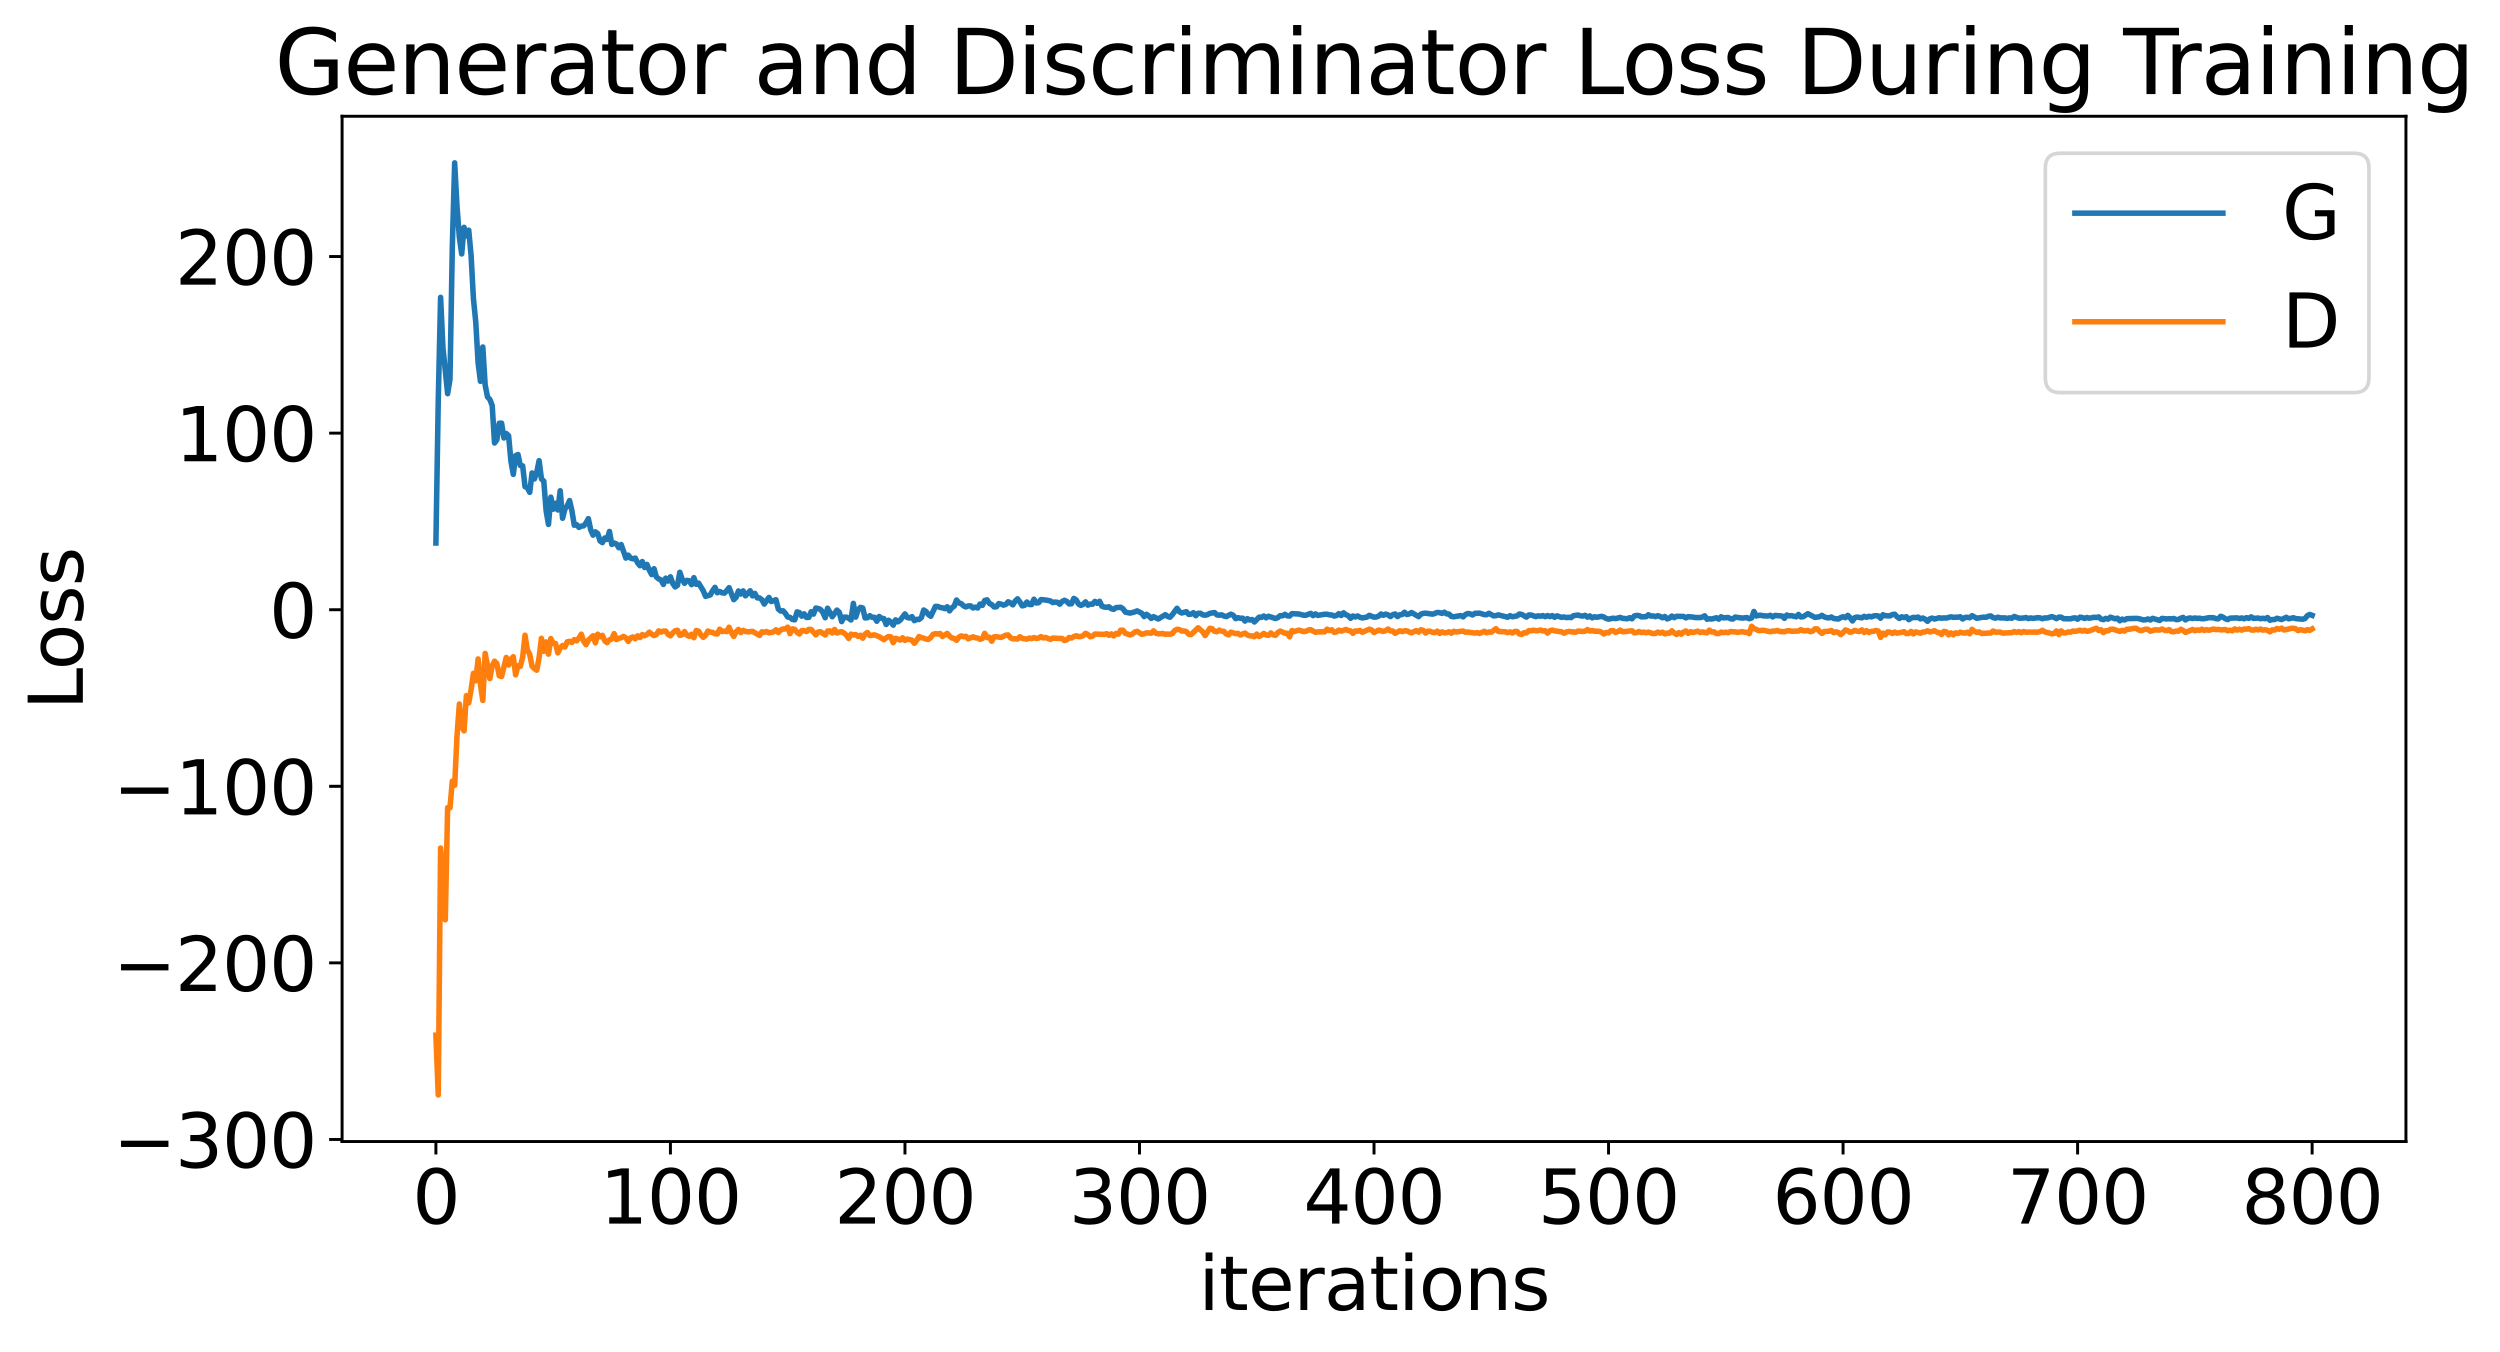 <?xml version="1.0" encoding="utf-8" standalone="no"?>
<!DOCTYPE svg PUBLIC "-//W3C//DTD SVG 1.1//EN"
  "http://www.w3.org/Graphics/SVG/1.1/DTD/svg11.dtd">
<svg xmlns:xlink="http://www.w3.org/1999/xlink" width="675.923pt" height="365.549pt" viewBox="0 0 675.923 365.549" xmlns="http://www.w3.org/2000/svg" version="1.1">
 <defs>
  <style type="text/css">*{stroke-linejoin: round; stroke-linecap: butt}</style>
 </defs>
 <g id="figure_1">
  <g id="patch_1">
   <path d="M 0 365.549 
L 675.923 365.549 
L 675.923 -0 
L 0 -0 
z
" style="fill: #ffffff"/>
  </g>
  <g id="axes_1">
   <g id="patch_2">
    <path d="M 92.491 308.636 
L 650.491 308.636 
L 650.491 31.436 
L 92.491 31.436 
z
" style="fill: #ffffff"/>
   </g>
   <g id="matplotlib.axis_1">
    <g id="xtick_1">
     <g id="line2d_1">
      <defs>
       <path id="m99863b5bb2" d="M 0 0 
L 0 3.5 
" style="stroke: #000000; stroke-width: 0.8"/>
      </defs>
      <g>
       <use xlink:href="#m99863b5bb2" x="117.854" y="308.636" style="stroke: #000000; stroke-width: 0.8"/>
      </g>
     </g>
     <g id="text_1">
      <!-- 0 -->
      <g transform="translate(111.492 330.833) scale(0.2 -0.2)">
       <defs>
        <path id="DejaVuSans-30" d="M 2034 4250 
Q 1547 4250 1301 3770 
Q 1056 3291 1056 2328 
Q 1056 1369 1301 889 
Q 1547 409 2034 409 
Q 2525 409 2770 889 
Q 3016 1369 3016 2328 
Q 3016 3291 2770 3770 
Q 2525 4250 2034 4250 
z
M 2034 4750 
Q 2819 4750 3233 4129 
Q 3647 3509 3647 2328 
Q 3647 1150 3233 529 
Q 2819 -91 2034 -91 
Q 1250 -91 836 529 
Q 422 1150 422 2328 
Q 422 3509 836 4129 
Q 1250 4750 2034 4750 
z
" transform="scale(0.016)"/>
       </defs>
       <use xlink:href="#DejaVuSans-30"/>
      </g>
     </g>
    </g>
    <g id="xtick_2">
     <g id="line2d_2">
      <g>
       <use xlink:href="#m99863b5bb2" x="181.263" y="308.636" style="stroke: #000000; stroke-width: 0.8"/>
      </g>
     </g>
     <g id="text_2">
      <!-- 100 -->
      <g transform="translate(162.176 330.833) scale(0.2 -0.2)">
       <defs>
        <path id="DejaVuSans-31" d="M 794 531 
L 1825 531 
L 1825 4091 
L 703 3866 
L 703 4441 
L 1819 4666 
L 2450 4666 
L 2450 531 
L 3481 531 
L 3481 0 
L 794 0 
L 794 531 
z
" transform="scale(0.016)"/>
       </defs>
       <use xlink:href="#DejaVuSans-31"/>
       <use xlink:href="#DejaVuSans-30" x="63.623"/>
       <use xlink:href="#DejaVuSans-30" x="127.246"/>
      </g>
     </g>
    </g>
    <g id="xtick_3">
     <g id="line2d_3">
      <g>
       <use xlink:href="#m99863b5bb2" x="244.672" y="308.636" style="stroke: #000000; stroke-width: 0.8"/>
      </g>
     </g>
     <g id="text_3">
      <!-- 200 -->
      <g transform="translate(225.585 330.833) scale(0.2 -0.2)">
       <defs>
        <path id="DejaVuSans-32" d="M 1228 531 
L 3431 531 
L 3431 0 
L 469 0 
L 469 531 
Q 828 903 1448 1529 
Q 2069 2156 2228 2338 
Q 2531 2678 2651 2914 
Q 2772 3150 2772 3378 
Q 2772 3750 2511 3984 
Q 2250 4219 1831 4219 
Q 1534 4219 1204 4116 
Q 875 4013 500 3803 
L 500 4441 
Q 881 4594 1212 4672 
Q 1544 4750 1819 4750 
Q 2544 4750 2975 4387 
Q 3406 4025 3406 3419 
Q 3406 3131 3298 2873 
Q 3191 2616 2906 2266 
Q 2828 2175 2409 1742 
Q 1991 1309 1228 531 
z
" transform="scale(0.016)"/>
       </defs>
       <use xlink:href="#DejaVuSans-32"/>
       <use xlink:href="#DejaVuSans-30" x="63.623"/>
       <use xlink:href="#DejaVuSans-30" x="127.246"/>
      </g>
     </g>
    </g>
    <g id="xtick_4">
     <g id="line2d_4">
      <g>
       <use xlink:href="#m99863b5bb2" x="308.082" y="308.636" style="stroke: #000000; stroke-width: 0.8"/>
      </g>
     </g>
     <g id="text_4">
      <!-- 300 -->
      <g transform="translate(288.994 330.833) scale(0.2 -0.2)">
       <defs>
        <path id="DejaVuSans-33" d="M 2597 2516 
Q 3050 2419 3304 2112 
Q 3559 1806 3559 1356 
Q 3559 666 3084 287 
Q 2609 -91 1734 -91 
Q 1441 -91 1130 -33 
Q 819 25 488 141 
L 488 750 
Q 750 597 1062 519 
Q 1375 441 1716 441 
Q 2309 441 2620 675 
Q 2931 909 2931 1356 
Q 2931 1769 2642 2001 
Q 2353 2234 1838 2234 
L 1294 2234 
L 1294 2753 
L 1863 2753 
Q 2328 2753 2575 2939 
Q 2822 3125 2822 3475 
Q 2822 3834 2567 4026 
Q 2313 4219 1838 4219 
Q 1578 4219 1281 4162 
Q 984 4106 628 3988 
L 628 4550 
Q 988 4650 1302 4700 
Q 1616 4750 1894 4750 
Q 2613 4750 3031 4423 
Q 3450 4097 3450 3541 
Q 3450 3153 3228 2886 
Q 3006 2619 2597 2516 
z
" transform="scale(0.016)"/>
       </defs>
       <use xlink:href="#DejaVuSans-33"/>
       <use xlink:href="#DejaVuSans-30" x="63.623"/>
       <use xlink:href="#DejaVuSans-30" x="127.246"/>
      </g>
     </g>
    </g>
    <g id="xtick_5">
     <g id="line2d_5">
      <g>
       <use xlink:href="#m99863b5bb2" x="371.491" y="308.636" style="stroke: #000000; stroke-width: 0.8"/>
      </g>
     </g>
     <g id="text_5">
      <!-- 400 -->
      <g transform="translate(352.403 330.833) scale(0.2 -0.2)">
       <defs>
        <path id="DejaVuSans-34" d="M 2419 4116 
L 825 1625 
L 2419 1625 
L 2419 4116 
z
M 2253 4666 
L 3047 4666 
L 3047 1625 
L 3713 1625 
L 3713 1100 
L 3047 1100 
L 3047 0 
L 2419 0 
L 2419 1100 
L 313 1100 
L 313 1709 
L 2253 4666 
z
" transform="scale(0.016)"/>
       </defs>
       <use xlink:href="#DejaVuSans-34"/>
       <use xlink:href="#DejaVuSans-30" x="63.623"/>
       <use xlink:href="#DejaVuSans-30" x="127.246"/>
      </g>
     </g>
    </g>
    <g id="xtick_6">
     <g id="line2d_6">
      <g>
       <use xlink:href="#m99863b5bb2" x="434.9" y="308.636" style="stroke: #000000; stroke-width: 0.8"/>
      </g>
     </g>
     <g id="text_6">
      <!-- 500 -->
      <g transform="translate(415.812 330.833) scale(0.2 -0.2)">
       <defs>
        <path id="DejaVuSans-35" d="M 691 4666 
L 3169 4666 
L 3169 4134 
L 1269 4134 
L 1269 2991 
Q 1406 3038 1543 3061 
Q 1681 3084 1819 3084 
Q 2600 3084 3056 2656 
Q 3513 2228 3513 1497 
Q 3513 744 3044 326 
Q 2575 -91 1722 -91 
Q 1428 -91 1123 -41 
Q 819 9 494 109 
L 494 744 
Q 775 591 1075 516 
Q 1375 441 1709 441 
Q 2250 441 2565 725 
Q 2881 1009 2881 1497 
Q 2881 1984 2565 2268 
Q 2250 2553 1709 2553 
Q 1456 2553 1204 2497 
Q 953 2441 691 2322 
L 691 4666 
z
" transform="scale(0.016)"/>
       </defs>
       <use xlink:href="#DejaVuSans-35"/>
       <use xlink:href="#DejaVuSans-30" x="63.623"/>
       <use xlink:href="#DejaVuSans-30" x="127.246"/>
      </g>
     </g>
    </g>
    <g id="xtick_7">
     <g id="line2d_7">
      <g>
       <use xlink:href="#m99863b5bb2" x="498.309" y="308.636" style="stroke: #000000; stroke-width: 0.8"/>
      </g>
     </g>
     <g id="text_7">
      <!-- 600 -->
      <g transform="translate(479.221 330.833) scale(0.2 -0.2)">
       <defs>
        <path id="DejaVuSans-36" d="M 2113 2584 
Q 1688 2584 1439 2293 
Q 1191 2003 1191 1497 
Q 1191 994 1439 701 
Q 1688 409 2113 409 
Q 2538 409 2786 701 
Q 3034 994 3034 1497 
Q 3034 2003 2786 2293 
Q 2538 2584 2113 2584 
z
M 3366 4563 
L 3366 3988 
Q 3128 4100 2886 4159 
Q 2644 4219 2406 4219 
Q 1781 4219 1451 3797 
Q 1122 3375 1075 2522 
Q 1259 2794 1537 2939 
Q 1816 3084 2150 3084 
Q 2853 3084 3261 2657 
Q 3669 2231 3669 1497 
Q 3669 778 3244 343 
Q 2819 -91 2113 -91 
Q 1303 -91 875 529 
Q 447 1150 447 2328 
Q 447 3434 972 4092 
Q 1497 4750 2381 4750 
Q 2619 4750 2861 4703 
Q 3103 4656 3366 4563 
z
" transform="scale(0.016)"/>
       </defs>
       <use xlink:href="#DejaVuSans-36"/>
       <use xlink:href="#DejaVuSans-30" x="63.623"/>
       <use xlink:href="#DejaVuSans-30" x="127.246"/>
      </g>
     </g>
    </g>
    <g id="xtick_8">
     <g id="line2d_8">
      <g>
       <use xlink:href="#m99863b5bb2" x="561.718" y="308.636" style="stroke: #000000; stroke-width: 0.8"/>
      </g>
     </g>
     <g id="text_8">
      <!-- 700 -->
      <g transform="translate(542.63 330.833) scale(0.2 -0.2)">
       <defs>
        <path id="DejaVuSans-37" d="M 525 4666 
L 3525 4666 
L 3525 4397 
L 1831 0 
L 1172 0 
L 2766 4134 
L 525 4134 
L 525 4666 
z
" transform="scale(0.016)"/>
       </defs>
       <use xlink:href="#DejaVuSans-37"/>
       <use xlink:href="#DejaVuSans-30" x="63.623"/>
       <use xlink:href="#DejaVuSans-30" x="127.246"/>
      </g>
     </g>
    </g>
    <g id="xtick_9">
     <g id="line2d_9">
      <g>
       <use xlink:href="#m99863b5bb2" x="625.127" y="308.636" style="stroke: #000000; stroke-width: 0.8"/>
      </g>
     </g>
     <g id="text_9">
      <!-- 800 -->
      <g transform="translate(606.039 330.833) scale(0.2 -0.2)">
       <defs>
        <path id="DejaVuSans-38" d="M 2034 2216 
Q 1584 2216 1326 1975 
Q 1069 1734 1069 1313 
Q 1069 891 1326 650 
Q 1584 409 2034 409 
Q 2484 409 2743 651 
Q 3003 894 3003 1313 
Q 3003 1734 2745 1975 
Q 2488 2216 2034 2216 
z
M 1403 2484 
Q 997 2584 770 2862 
Q 544 3141 544 3541 
Q 544 4100 942 4425 
Q 1341 4750 2034 4750 
Q 2731 4750 3128 4425 
Q 3525 4100 3525 3541 
Q 3525 3141 3298 2862 
Q 3072 2584 2669 2484 
Q 3125 2378 3379 2068 
Q 3634 1759 3634 1313 
Q 3634 634 3220 271 
Q 2806 -91 2034 -91 
Q 1263 -91 848 271 
Q 434 634 434 1313 
Q 434 1759 690 2068 
Q 947 2378 1403 2484 
z
M 1172 3481 
Q 1172 3119 1398 2916 
Q 1625 2713 2034 2713 
Q 2441 2713 2670 2916 
Q 2900 3119 2900 3481 
Q 2900 3844 2670 4047 
Q 2441 4250 2034 4250 
Q 1625 4250 1398 4047 
Q 1172 3844 1172 3481 
z
" transform="scale(0.016)"/>
       </defs>
       <use xlink:href="#DejaVuSans-38"/>
       <use xlink:href="#DejaVuSans-30" x="63.623"/>
       <use xlink:href="#DejaVuSans-30" x="127.246"/>
      </g>
     </g>
    </g>
    <g id="text_10">
     <!-- iterations -->
     <g transform="translate(324.036 354.189) scale(0.2 -0.2)">
      <defs>
       <path id="DejaVuSans-69" d="M 603 3500 
L 1178 3500 
L 1178 0 
L 603 0 
L 603 3500 
z
M 603 4863 
L 1178 4863 
L 1178 4134 
L 603 4134 
L 603 4863 
z
" transform="scale(0.016)"/>
       <path id="DejaVuSans-74" d="M 1172 4494 
L 1172 3500 
L 2356 3500 
L 2356 3053 
L 1172 3053 
L 1172 1153 
Q 1172 725 1289 603 
Q 1406 481 1766 481 
L 2356 481 
L 2356 0 
L 1766 0 
Q 1100 0 847 248 
Q 594 497 594 1153 
L 594 3053 
L 172 3053 
L 172 3500 
L 594 3500 
L 594 4494 
L 1172 4494 
z
" transform="scale(0.016)"/>
       <path id="DejaVuSans-65" d="M 3597 1894 
L 3597 1613 
L 953 1613 
Q 991 1019 1311 708 
Q 1631 397 2203 397 
Q 2534 397 2845 478 
Q 3156 559 3463 722 
L 3463 178 
Q 3153 47 2828 -22 
Q 2503 -91 2169 -91 
Q 1331 -91 842 396 
Q 353 884 353 1716 
Q 353 2575 817 3079 
Q 1281 3584 2069 3584 
Q 2775 3584 3186 3129 
Q 3597 2675 3597 1894 
z
M 3022 2063 
Q 3016 2534 2758 2815 
Q 2500 3097 2075 3097 
Q 1594 3097 1305 2825 
Q 1016 2553 972 2059 
L 3022 2063 
z
" transform="scale(0.016)"/>
       <path id="DejaVuSans-72" d="M 2631 2963 
Q 2534 3019 2420 3045 
Q 2306 3072 2169 3072 
Q 1681 3072 1420 2755 
Q 1159 2438 1159 1844 
L 1159 0 
L 581 0 
L 581 3500 
L 1159 3500 
L 1159 2956 
Q 1341 3275 1631 3429 
Q 1922 3584 2338 3584 
Q 2397 3584 2469 3576 
Q 2541 3569 2628 3553 
L 2631 2963 
z
" transform="scale(0.016)"/>
       <path id="DejaVuSans-61" d="M 2194 1759 
Q 1497 1759 1228 1600 
Q 959 1441 959 1056 
Q 959 750 1161 570 
Q 1363 391 1709 391 
Q 2188 391 2477 730 
Q 2766 1069 2766 1631 
L 2766 1759 
L 2194 1759 
z
M 3341 1997 
L 3341 0 
L 2766 0 
L 2766 531 
Q 2569 213 2275 61 
Q 1981 -91 1556 -91 
Q 1019 -91 701 211 
Q 384 513 384 1019 
Q 384 1609 779 1909 
Q 1175 2209 1959 2209 
L 2766 2209 
L 2766 2266 
Q 2766 2663 2505 2880 
Q 2244 3097 1772 3097 
Q 1472 3097 1187 3025 
Q 903 2953 641 2809 
L 641 3341 
Q 956 3463 1253 3523 
Q 1550 3584 1831 3584 
Q 2591 3584 2966 3190 
Q 3341 2797 3341 1997 
z
" transform="scale(0.016)"/>
       <path id="DejaVuSans-6f" d="M 1959 3097 
Q 1497 3097 1228 2736 
Q 959 2375 959 1747 
Q 959 1119 1226 758 
Q 1494 397 1959 397 
Q 2419 397 2687 759 
Q 2956 1122 2956 1747 
Q 2956 2369 2687 2733 
Q 2419 3097 1959 3097 
z
M 1959 3584 
Q 2709 3584 3137 3096 
Q 3566 2609 3566 1747 
Q 3566 888 3137 398 
Q 2709 -91 1959 -91 
Q 1206 -91 779 398 
Q 353 888 353 1747 
Q 353 2609 779 3096 
Q 1206 3584 1959 3584 
z
" transform="scale(0.016)"/>
       <path id="DejaVuSans-6e" d="M 3513 2113 
L 3513 0 
L 2938 0 
L 2938 2094 
Q 2938 2591 2744 2837 
Q 2550 3084 2163 3084 
Q 1697 3084 1428 2787 
Q 1159 2491 1159 1978 
L 1159 0 
L 581 0 
L 581 3500 
L 1159 3500 
L 1159 2956 
Q 1366 3272 1645 3428 
Q 1925 3584 2291 3584 
Q 2894 3584 3203 3211 
Q 3513 2838 3513 2113 
z
" transform="scale(0.016)"/>
       <path id="DejaVuSans-73" d="M 2834 3397 
L 2834 2853 
Q 2591 2978 2328 3040 
Q 2066 3103 1784 3103 
Q 1356 3103 1142 2972 
Q 928 2841 928 2578 
Q 928 2378 1081 2264 
Q 1234 2150 1697 2047 
L 1894 2003 
Q 2506 1872 2764 1633 
Q 3022 1394 3022 966 
Q 3022 478 2636 193 
Q 2250 -91 1575 -91 
Q 1294 -91 989 -36 
Q 684 19 347 128 
L 347 722 
Q 666 556 975 473 
Q 1284 391 1588 391 
Q 1994 391 2212 530 
Q 2431 669 2431 922 
Q 2431 1156 2273 1281 
Q 2116 1406 1581 1522 
L 1381 1569 
Q 847 1681 609 1914 
Q 372 2147 372 2553 
Q 372 3047 722 3315 
Q 1072 3584 1716 3584 
Q 2034 3584 2315 3537 
Q 2597 3491 2834 3397 
z
" transform="scale(0.016)"/>
      </defs>
      <use xlink:href="#DejaVuSans-69"/>
      <use xlink:href="#DejaVuSans-74" x="27.783"/>
      <use xlink:href="#DejaVuSans-65" x="66.992"/>
      <use xlink:href="#DejaVuSans-72" x="128.516"/>
      <use xlink:href="#DejaVuSans-61" x="169.629"/>
      <use xlink:href="#DejaVuSans-74" x="230.908"/>
      <use xlink:href="#DejaVuSans-69" x="270.117"/>
      <use xlink:href="#DejaVuSans-6f" x="297.9"/>
      <use xlink:href="#DejaVuSans-6e" x="359.082"/>
      <use xlink:href="#DejaVuSans-73" x="422.461"/>
     </g>
    </g>
   </g>
   <g id="matplotlib.axis_2">
    <g id="ytick_1">
     <g id="line2d_10">
      <defs>
       <path id="mf6ba117668" d="M 0 0 
L -3.5 0 
" style="stroke: #000000; stroke-width: 0.8"/>
      </defs>
      <g>
       <use xlink:href="#mf6ba117668" x="92.491" y="308.076" style="stroke: #000000; stroke-width: 0.8"/>
      </g>
     </g>
     <g id="text_11">
      <!-- −300 -->
      <g transform="translate(30.556 315.675) scale(0.2 -0.2)">
       <defs>
        <path id="DejaVuSans-2212" d="M 678 2272 
L 4684 2272 
L 4684 1741 
L 678 1741 
L 678 2272 
z
" transform="scale(0.016)"/>
       </defs>
       <use xlink:href="#DejaVuSans-2212"/>
       <use xlink:href="#DejaVuSans-33" x="83.789"/>
       <use xlink:href="#DejaVuSans-30" x="147.412"/>
       <use xlink:href="#DejaVuSans-30" x="211.035"/>
      </g>
     </g>
    </g>
    <g id="ytick_2">
     <g id="line2d_11">
      <g>
       <use xlink:href="#mf6ba117668" x="92.491" y="260.334" style="stroke: #000000; stroke-width: 0.8"/>
      </g>
     </g>
     <g id="text_12">
      <!-- −200 -->
      <g transform="translate(30.556 267.932) scale(0.2 -0.2)">
       <use xlink:href="#DejaVuSans-2212"/>
       <use xlink:href="#DejaVuSans-32" x="83.789"/>
       <use xlink:href="#DejaVuSans-30" x="147.412"/>
       <use xlink:href="#DejaVuSans-30" x="211.035"/>
      </g>
     </g>
    </g>
    <g id="ytick_3">
     <g id="line2d_12">
      <g>
       <use xlink:href="#mf6ba117668" x="92.491" y="212.591" style="stroke: #000000; stroke-width: 0.8"/>
      </g>
     </g>
     <g id="text_13">
      <!-- −100 -->
      <g transform="translate(30.556 220.19) scale(0.2 -0.2)">
       <use xlink:href="#DejaVuSans-2212"/>
       <use xlink:href="#DejaVuSans-31" x="83.789"/>
       <use xlink:href="#DejaVuSans-30" x="147.412"/>
       <use xlink:href="#DejaVuSans-30" x="211.035"/>
      </g>
     </g>
    </g>
    <g id="ytick_4">
     <g id="line2d_13">
      <g>
       <use xlink:href="#mf6ba117668" x="92.491" y="164.849" style="stroke: #000000; stroke-width: 0.8"/>
      </g>
     </g>
     <g id="text_14">
      <!-- 0 -->
      <g transform="translate(72.766 172.447) scale(0.2 -0.2)">
       <use xlink:href="#DejaVuSans-30"/>
      </g>
     </g>
    </g>
    <g id="ytick_5">
     <g id="line2d_14">
      <g>
       <use xlink:href="#mf6ba117668" x="92.491" y="117.106" style="stroke: #000000; stroke-width: 0.8"/>
      </g>
     </g>
     <g id="text_15">
      <!-- 100 -->
      <g transform="translate(47.316 124.704) scale(0.2 -0.2)">
       <use xlink:href="#DejaVuSans-31"/>
       <use xlink:href="#DejaVuSans-30" x="63.623"/>
       <use xlink:href="#DejaVuSans-30" x="127.246"/>
      </g>
     </g>
    </g>
    <g id="ytick_6">
     <g id="line2d_15">
      <g>
       <use xlink:href="#mf6ba117668" x="92.491" y="69.363" style="stroke: #000000; stroke-width: 0.8"/>
      </g>
     </g>
     <g id="text_16">
      <!-- 200 -->
      <g transform="translate(47.316 76.962) scale(0.2 -0.2)">
       <use xlink:href="#DejaVuSans-32"/>
       <use xlink:href="#DejaVuSans-30" x="63.623"/>
       <use xlink:href="#DejaVuSans-30" x="127.246"/>
      </g>
     </g>
    </g>
    <g id="text_17">
     <!-- Loss -->
     <g transform="translate(22.397 191.971) rotate(-90) scale(0.2 -0.2)">
      <defs>
       <path id="DejaVuSans-4c" d="M 628 4666 
L 1259 4666 
L 1259 531 
L 3531 531 
L 3531 0 
L 628 0 
L 628 4666 
z
" transform="scale(0.016)"/>
      </defs>
      <use xlink:href="#DejaVuSans-4c"/>
      <use xlink:href="#DejaVuSans-6f" x="53.963"/>
      <use xlink:href="#DejaVuSans-73" x="115.145"/>
      <use xlink:href="#DejaVuSans-73" x="167.244"/>
     </g>
    </g>
   </g>
   <g id="line2d_16">
    <path d="M 117.854 146.813 
L 118.488 108.372 
L 119.122 80.392 
L 119.757 93.975 
L 121.025 106.443 
L 121.659 102.549 
L 122.293 66.652 
L 122.927 44.036 
L 123.561 55.804 
L 124.195 64.166 
L 124.829 68.653 
L 125.463 61.461 
L 126.097 63.79 
L 126.732 62.243 
L 127.366 69.058 
L 128 80.741 
L 128.634 87.131 
L 129.268 98.14 
L 129.902 103.093 
L 130.536 93.826 
L 131.17 104.095 
L 131.804 107.309 
L 132.438 107.993 
L 133.072 109.645 
L 133.707 119.774 
L 134.341 118.893 
L 134.975 114.43 
L 135.609 114.412 
L 136.243 118.415 
L 136.877 117.207 
L 137.511 117.824 
L 138.145 124.735 
L 138.779 128.259 
L 139.413 123.196 
L 140.047 122.886 
L 140.682 125.844 
L 141.316 125.967 
L 141.95 131.582 
L 142.584 131.872 
L 143.218 133.114 
L 143.852 127.878 
L 144.486 129.496 
L 145.12 127.713 
L 145.754 124.552 
L 146.388 129.481 
L 147.022 130.091 
L 147.657 138.115 
L 148.291 141.782 
L 148.925 134.415 
L 149.559 137.676 
L 150.193 136.065 
L 150.827 137.87 
L 151.461 132.691 
L 152.095 140.12 
L 152.729 137.645 
L 153.363 136.745 
L 153.997 135.336 
L 154.632 138.13 
L 155.266 142.003 
L 155.9 141.846 
L 156.534 142.579 
L 157.168 142.251 
L 157.802 142.172 
L 158.436 141.417 
L 159.07 140.225 
L 159.704 143.217 
L 160.338 144.688 
L 160.972 143.797 
L 161.607 144.278 
L 162.241 146.271 
L 162.875 146.702 
L 163.509 145.462 
L 164.143 145.834 
L 164.777 143.693 
L 165.411 147.194 
L 166.045 146.821 
L 166.679 147.072 
L 167.313 148.094 
L 167.947 147.234 
L 169.216 150.884 
L 169.85 150.093 
L 170.484 150.883 
L 171.118 151.093 
L 171.752 150.889 
L 172.386 152.174 
L 173.02 152.943 
L 173.654 151.838 
L 174.288 153.426 
L 174.922 152.602 
L 175.557 154.163 
L 176.191 155.337 
L 176.825 153.769 
L 177.459 155.986 
L 178.093 156.514 
L 178.727 156.792 
L 179.361 158.005 
L 179.995 156.319 
L 180.629 157.103 
L 181.263 155.953 
L 181.897 157.745 
L 182.532 158.684 
L 183.166 158.245 
L 183.8 154.73 
L 184.434 156.566 
L 185.068 157.7 
L 185.702 156.92 
L 186.336 157.017 
L 186.97 158.068 
L 187.604 156.191 
L 188.238 157.969 
L 188.872 157.663 
L 190.141 159.728 
L 190.775 161.236 
L 192.043 160.848 
L 192.677 159.688 
L 193.311 158.8 
L 193.945 160.26 
L 194.579 159.927 
L 195.213 160.268 
L 195.847 160.365 
L 196.482 159.709 
L 197.116 158.884 
L 198.384 162.123 
L 199.018 161.528 
L 199.652 159.785 
L 200.286 160.608 
L 200.92 159.759 
L 201.554 161.089 
L 202.822 159.732 
L 203.457 161.107 
L 204.091 160.441 
L 204.725 161.63 
L 205.359 161.671 
L 205.993 162.152 
L 206.627 163.316 
L 207.895 161.537 
L 208.529 162.636 
L 209.797 162.15 
L 210.432 164.664 
L 211.066 165.211 
L 211.7 165.14 
L 212.334 165.83 
L 212.968 166.831 
L 213.602 166.919 
L 214.236 167.478 
L 214.87 167.576 
L 215.504 165.443 
L 216.138 165.627 
L 216.772 166.593 
L 217.407 165.962 
L 218.041 166.931 
L 218.675 166.917 
L 219.309 165.406 
L 219.943 166.035 
L 220.577 164.4 
L 221.211 164.528 
L 221.845 164.778 
L 222.479 165.584 
L 223.113 167.012 
L 223.747 164.441 
L 225.016 166.745 
L 226.284 164.956 
L 226.918 165.544 
L 227.552 168.059 
L 228.186 166.863 
L 228.82 166.852 
L 229.454 167.158 
L 230.088 167.611 
L 230.722 163.137 
L 231.357 166.852 
L 231.991 164.939 
L 232.625 164.214 
L 233.259 164.387 
L 233.893 167.064 
L 234.527 167.008 
L 235.161 166.463 
L 235.795 166.887 
L 236.429 166.91 
L 237.063 167.963 
L 237.697 166.681 
L 238.332 167.176 
L 238.966 167.246 
L 239.6 168.844 
L 240.234 167.709 
L 240.868 168.158 
L 241.502 169.018 
L 242.136 167.592 
L 242.77 168.116 
L 243.404 167.66 
L 244.672 165.995 
L 245.307 166.96 
L 245.941 167.091 
L 246.575 166.722 
L 247.209 167.802 
L 247.843 167.452 
L 248.477 167.494 
L 249.111 166.977 
L 249.745 164.934 
L 250.379 165.345 
L 251.013 166.148 
L 251.647 166.617 
L 252.916 163.957 
L 253.55 163.967 
L 254.184 164.243 
L 254.818 164.333 
L 255.452 164.564 
L 256.086 164.054 
L 256.72 165.162 
L 257.354 164.311 
L 257.988 163.895 
L 258.622 162.23 
L 259.257 163.021 
L 259.891 163.191 
L 260.525 163.821 
L 261.159 164.095 
L 261.793 163.816 
L 262.427 163.811 
L 263.061 164.366 
L 263.695 164.154 
L 264.329 164.381 
L 264.963 163.315 
L 265.597 163.672 
L 266.232 162.35 
L 266.866 162.175 
L 267.5 163.137 
L 268.134 163.468 
L 268.768 164.098 
L 269.402 164.052 
L 270.036 163.192 
L 270.67 163.338 
L 271.304 163.61 
L 271.938 163.409 
L 272.572 162.704 
L 273.207 163.023 
L 273.841 163.529 
L 274.475 162.514 
L 275.109 161.906 
L 275.743 162.753 
L 276.377 163.801 
L 277.011 163.662 
L 277.645 162.767 
L 278.279 163.428 
L 278.913 163.458 
L 279.547 162.019 
L 280.182 163.02 
L 280.816 162.951 
L 281.45 162.107 
L 282.718 162.229 
L 283.986 162.468 
L 284.62 162.913 
L 285.254 162.775 
L 285.888 162.843 
L 286.522 163.355 
L 287.157 162.628 
L 287.791 162.306 
L 288.425 162.595 
L 289.059 163.28 
L 289.693 163.235 
L 290.327 161.798 
L 290.961 162.181 
L 291.595 163.301 
L 292.229 163.675 
L 292.863 163.381 
L 293.497 162.734 
L 294.132 163.61 
L 294.766 163.323 
L 295.4 163.353 
L 296.034 162.602 
L 296.668 163.122 
L 297.302 162.57 
L 297.936 163.909 
L 298.57 164.132 
L 299.204 164.182 
L 299.838 164.069 
L 300.472 164.588 
L 301.107 164.74 
L 301.741 164.283 
L 303.009 164.186 
L 303.643 164.616 
L 304.277 165.504 
L 305.545 165.767 
L 306.813 165.438 
L 307.447 165.166 
L 308.716 165.821 
L 309.35 166.699 
L 309.984 166.09 
L 310.618 166.546 
L 311.252 167.202 
L 311.886 166.722 
L 313.154 167.357 
L 315.057 166.196 
L 315.691 166.672 
L 316.325 166.874 
L 316.959 166.186 
L 318.227 164.469 
L 318.861 165.367 
L 319.495 165.737 
L 320.763 165.389 
L 321.397 166.118 
L 322.032 166.045 
L 322.666 165.652 
L 323.3 166.464 
L 323.934 165.812 
L 324.568 165.811 
L 325.202 166.233 
L 325.836 166.329 
L 326.47 166.184 
L 327.104 165.832 
L 328.372 165.619 
L 329.007 166.241 
L 329.641 166.332 
L 330.275 166.229 
L 330.909 166.537 
L 331.543 166.707 
L 332.811 166.057 
L 333.445 166.367 
L 334.079 167.26 
L 334.713 167.008 
L 335.347 167.162 
L 335.982 167.142 
L 336.616 167.918 
L 337.25 167.266 
L 337.884 167.63 
L 338.518 167.502 
L 339.152 168.161 
L 340.42 166.867 
L 341.054 166.92 
L 341.688 166.549 
L 342.322 167.039 
L 342.957 166.612 
L 344.859 167.228 
L 345.493 166.976 
L 346.127 166.452 
L 346.761 166.489 
L 347.395 166.092 
L 348.029 166.502 
L 348.663 166.56 
L 349.297 165.91 
L 351.2 166.006 
L 352.468 166.349 
L 353.102 166.323 
L 354.37 165.846 
L 355.004 166.437 
L 355.638 165.984 
L 356.272 166.38 
L 358.175 166.068 
L 358.809 166.07 
L 359.443 166.238 
L 360.077 166.275 
L 360.711 166.56 
L 361.345 166.428 
L 361.979 165.903 
L 362.613 166.414 
L 363.247 165.688 
L 363.882 166.21 
L 364.516 166.443 
L 365.15 167.175 
L 365.784 166.547 
L 366.418 166.812 
L 367.052 166.534 
L 367.686 166.875 
L 368.32 167.081 
L 369.588 166.84 
L 370.222 166.369 
L 371.491 166.876 
L 372.125 166.808 
L 372.759 166.563 
L 373.393 166.01 
L 374.027 166.357 
L 374.661 166.028 
L 375.295 166.255 
L 375.929 166.696 
L 376.563 166.184 
L 377.197 166.003 
L 377.832 166.706 
L 378.466 166.215 
L 379.1 166.142 
L 379.734 165.532 
L 380.368 166.138 
L 381.002 165.987 
L 381.636 165.612 
L 383.538 166.712 
L 384.172 166.035 
L 384.807 165.851 
L 385.441 165.784 
L 387.343 166.055 
L 388.611 165.584 
L 389.245 165.646 
L 389.879 165.847 
L 390.513 165.522 
L 391.147 165.979 
L 391.782 166.035 
L 392.416 166.662 
L 393.05 166.76 
L 394.952 166.435 
L 395.586 166.783 
L 396.22 166.141 
L 396.854 165.875 
L 397.488 165.975 
L 398.122 166.271 
L 398.757 165.838 
L 400.025 165.77 
L 401.293 166.178 
L 401.927 166.191 
L 402.561 165.818 
L 403.829 166.511 
L 404.463 166.449 
L 405.097 166.241 
L 407.634 166.883 
L 408.268 166.46 
L 408.902 166.758 
L 410.17 166.516 
L 410.804 166.008 
L 411.438 166.129 
L 412.707 166.845 
L 413.341 166.274 
L 413.975 166.282 
L 415.243 166.712 
L 415.877 166.497 
L 416.511 166.611 
L 417.145 166.444 
L 417.779 166.73 
L 418.413 166.437 
L 419.047 166.704 
L 419.682 166.441 
L 420.316 166.89 
L 420.95 166.503 
L 422.218 166.926 
L 422.852 166.803 
L 423.486 166.976 
L 424.12 166.899 
L 424.754 166.984 
L 425.388 166.476 
L 426.657 166.278 
L 427.291 166.503 
L 427.925 166.57 
L 428.559 166.37 
L 429.193 166.853 
L 429.827 166.531 
L 430.461 167.048 
L 431.095 166.761 
L 431.729 166.886 
L 432.997 166.645 
L 433.632 166.826 
L 434.266 167.224 
L 434.9 167.398 
L 436.168 167.137 
L 436.802 167.25 
L 438.07 166.936 
L 438.704 167.181 
L 439.972 167.295 
L 440.607 167.001 
L 441.241 167.302 
L 441.875 166.535 
L 442.509 166.397 
L 443.143 166.435 
L 443.777 166.783 
L 445.045 166.731 
L 445.679 166.217 
L 446.313 166.567 
L 446.947 166.529 
L 447.582 166.719 
L 448.216 166.465 
L 448.85 166.683 
L 449.484 167.027 
L 450.118 166.683 
L 450.752 167.336 
L 451.386 167.092 
L 452.02 166.567 
L 452.654 166.989 
L 453.288 166.623 
L 455.191 166.675 
L 455.825 167.062 
L 456.459 166.724 
L 457.727 166.845 
L 458.361 166.962 
L 459.629 166.983 
L 460.263 166.842 
L 460.897 166.502 
L 461.532 167.418 
L 462.166 167.302 
L 462.8 167.366 
L 464.068 167.024 
L 464.702 167.391 
L 465.336 166.757 
L 465.97 167.057 
L 467.238 166.958 
L 467.872 167.276 
L 468.507 167.375 
L 469.141 166.841 
L 471.043 167.113 
L 472.311 166.972 
L 472.945 167.291 
L 473.579 167.067 
L 474.213 165.323 
L 474.847 166.546 
L 475.482 166.38 
L 476.116 166.35 
L 476.75 166.504 
L 478.018 166.556 
L 478.652 166.356 
L 479.286 166.794 
L 479.92 166.395 
L 481.822 166.558 
L 482.457 167.176 
L 483.091 166.287 
L 483.725 166.511 
L 484.359 166.462 
L 485.627 166.764 
L 486.261 166.13 
L 486.895 166.803 
L 487.529 166.742 
L 488.797 165.927 
L 490.7 166.934 
L 491.968 166.745 
L 492.602 166.37 
L 493.236 166.801 
L 493.87 166.995 
L 494.504 167.071 
L 495.138 166.816 
L 495.772 167.223 
L 497.041 167.363 
L 497.675 166.969 
L 498.309 166.753 
L 498.943 166.998 
L 499.577 166.382 
L 500.211 166.995 
L 500.845 167.875 
L 501.479 166.987 
L 502.113 166.826 
L 503.382 167.049 
L 504.016 166.645 
L 504.65 166.91 
L 505.284 166.632 
L 505.918 166.784 
L 506.552 166.545 
L 507.186 166.456 
L 507.82 166.537 
L 508.454 167.145 
L 509.088 166.201 
L 509.722 166.478 
L 510.991 166.526 
L 511.625 166.162 
L 512.259 166.062 
L 512.893 166.734 
L 513.527 167.214 
L 514.161 166.756 
L 514.795 166.974 
L 515.429 166.738 
L 516.063 167.536 
L 516.697 167.145 
L 517.332 166.92 
L 517.966 166.985 
L 518.6 166.844 
L 519.234 167.331 
L 519.868 167.096 
L 520.502 167.413 
L 521.136 167.982 
L 521.77 167.303 
L 522.404 167.114 
L 523.038 167.372 
L 524.307 167.021 
L 524.941 167.147 
L 525.575 167.058 
L 526.209 167.107 
L 527.477 166.768 
L 528.111 166.903 
L 529.379 166.86 
L 530.013 166.764 
L 530.647 167.353 
L 531.282 166.947 
L 531.916 166.897 
L 532.55 167.016 
L 533.184 166.462 
L 534.452 167.159 
L 535.72 166.939 
L 536.354 166.852 
L 536.988 166.908 
L 537.622 166.615 
L 538.257 166.527 
L 538.891 166.991 
L 539.525 167.132 
L 540.159 166.872 
L 540.793 167.064 
L 542.061 167.056 
L 542.695 167.201 
L 543.329 167.046 
L 543.963 167.141 
L 544.597 166.671 
L 545.866 167.151 
L 547.134 167.093 
L 547.768 166.961 
L 548.402 167.238 
L 549.036 167.067 
L 549.67 167.195 
L 550.938 166.998 
L 551.572 167.06 
L 552.207 167.289 
L 552.841 167.065 
L 553.475 167.093 
L 554.743 166.718 
L 555.377 166.926 
L 556.011 167.257 
L 556.645 166.848 
L 557.279 166.865 
L 557.913 167.268 
L 559.816 167.315 
L 560.45 167.112 
L 561.084 167.048 
L 561.718 167.417 
L 562.352 166.859 
L 562.986 166.975 
L 563.62 167.212 
L 564.254 166.953 
L 564.888 167.154 
L 566.157 166.886 
L 566.791 166.962 
L 567.425 166.795 
L 568.059 167.377 
L 568.693 167.534 
L 569.327 167.193 
L 569.961 167.396 
L 570.595 166.865 
L 571.863 167.31 
L 572.497 167.144 
L 573.132 167.839 
L 573.766 167.392 
L 574.4 167.624 
L 575.034 167.267 
L 577.57 167.197 
L 578.204 167.239 
L 579.472 167.601 
L 580.107 167.567 
L 580.741 167.343 
L 581.375 167.627 
L 582.009 167.185 
L 583.911 167.754 
L 584.545 167.193 
L 585.813 167.345 
L 586.447 167.276 
L 587.082 167.338 
L 587.716 167.218 
L 588.35 167.525 
L 588.984 167.486 
L 589.618 167.146 
L 590.252 166.934 
L 590.886 167.599 
L 591.52 167.196 
L 592.154 167.073 
L 592.788 167.231 
L 593.422 167.088 
L 594.057 167.194 
L 594.691 167.141 
L 595.325 167.288 
L 595.959 167.258 
L 597.227 166.999 
L 598.495 167.024 
L 599.129 167.266 
L 599.763 167.303 
L 600.397 166.629 
L 601.032 166.868 
L 601.666 167.276 
L 602.3 167.517 
L 602.934 167.131 
L 604.836 167.059 
L 605.47 167.225 
L 606.104 167.074 
L 606.738 167.3 
L 607.372 167.005 
L 608.007 167.181 
L 608.641 166.782 
L 609.275 167.195 
L 610.543 167.097 
L 611.177 167.292 
L 611.811 167.159 
L 612.445 167.285 
L 613.079 166.967 
L 613.713 167.694 
L 614.347 167.503 
L 614.982 167.514 
L 615.616 167.161 
L 616.884 167.503 
L 618.152 166.898 
L 618.786 167.31 
L 620.054 167.016 
L 620.688 167.251 
L 622.591 167.416 
L 623.225 167.211 
L 623.859 166.434 
L 624.493 166.127 
L 625.127 166.374 
L 625.127 166.374 
" clip-path="url(#p7065b12bbb)" style="fill: none; stroke: #1f77b4; stroke-width: 1.5; stroke-linecap: square"/>
   </g>
   <g id="line2d_17">
    <path d="M 117.854 279.874 
L 118.488 296.036 
L 119.122 229.281 
L 119.757 236.122 
L 120.391 248.684 
L 121.025 218.367 
L 121.659 218.401 
L 122.293 211.195 
L 122.927 212.309 
L 123.561 198.963 
L 124.195 190.347 
L 124.829 196.463 
L 125.463 197.6 
L 126.097 188.095 
L 126.732 190.046 
L 127.366 186.495 
L 128 182.039 
L 128.634 184.064 
L 129.268 178.165 
L 129.902 185.158 
L 130.536 189.379 
L 131.17 176.673 
L 132.438 183.473 
L 133.072 179.997 
L 133.707 178.765 
L 134.341 179.431 
L 134.975 182.702 
L 135.609 182.914 
L 136.877 177.76 
L 137.511 179.8 
L 138.145 178.201 
L 138.779 177.565 
L 139.413 182.456 
L 140.047 180.003 
L 140.682 180.161 
L 141.316 177.634 
L 141.95 171.752 
L 142.584 175.715 
L 143.218 176.918 
L 143.852 180.126 
L 144.486 180.755 
L 145.12 181.197 
L 145.754 177.826 
L 146.388 172.581 
L 147.022 176.092 
L 147.657 173.568 
L 148.291 176.856 
L 148.925 172.651 
L 149.559 173.922 
L 150.193 173.976 
L 150.827 176.505 
L 151.461 175.222 
L 152.095 174.524 
L 152.729 174.93 
L 153.363 173.528 
L 153.997 173.39 
L 154.632 173.696 
L 155.266 172.941 
L 155.9 173.272 
L 156.534 172.507 
L 157.168 171.466 
L 157.802 173.366 
L 158.436 174.304 
L 159.07 173.085 
L 160.338 171.892 
L 160.972 173.811 
L 161.607 171.464 
L 162.241 172.167 
L 162.875 171.782 
L 163.509 173.274 
L 164.143 173.754 
L 164.777 172.983 
L 165.411 172.753 
L 166.045 171.32 
L 166.679 172.931 
L 167.313 172.606 
L 167.947 172.425 
L 168.582 172.062 
L 169.216 172.467 
L 169.85 173.42 
L 170.484 172.479 
L 171.118 172.219 
L 171.752 172.697 
L 172.386 171.909 
L 173.02 172.379 
L 173.654 171.586 
L 174.288 171.869 
L 174.922 171.527 
L 175.557 170.921 
L 176.191 171.461 
L 176.825 171.836 
L 177.459 171.574 
L 178.093 170.571 
L 178.727 170.9 
L 179.361 170.631 
L 179.995 170.627 
L 180.629 171.536 
L 181.263 171.903 
L 181.897 171.117 
L 182.532 170.544 
L 183.166 170.407 
L 183.8 171.78 
L 184.434 171.606 
L 185.068 170.761 
L 185.702 171.723 
L 186.336 172.055 
L 186.97 171.475 
L 187.604 172.413 
L 188.238 170.468 
L 188.872 170.643 
L 189.507 171.66 
L 190.141 172.319 
L 190.775 171.773 
L 191.409 170.608 
L 192.043 170.902 
L 192.677 170.988 
L 193.311 171.349 
L 193.945 171.397 
L 194.579 170.115 
L 195.213 170.752 
L 195.847 170.63 
L 196.482 170.773 
L 197.116 169.586 
L 197.75 171.049 
L 198.384 172.064 
L 199.018 170.822 
L 199.652 170.186 
L 200.286 171.035 
L 200.92 170.431 
L 201.554 170.72 
L 202.188 170.831 
L 203.457 170.704 
L 205.359 171.807 
L 205.993 170.823 
L 206.627 170.942 
L 207.261 170.74 
L 207.895 171.105 
L 209.163 170.846 
L 209.797 170.276 
L 210.432 171.007 
L 211.066 170.318 
L 211.7 170.046 
L 212.334 170.058 
L 212.968 169.565 
L 213.602 171.321 
L 214.236 170.031 
L 214.87 170.163 
L 215.504 170.965 
L 216.138 171.41 
L 216.772 170.488 
L 217.407 170.528 
L 218.041 170.748 
L 218.675 170.162 
L 219.309 170.19 
L 220.577 171.637 
L 221.211 170.866 
L 221.845 170.811 
L 223.113 171.682 
L 223.747 170.617 
L 224.382 170.566 
L 225.016 171.142 
L 225.65 170.185 
L 226.284 171.161 
L 226.918 170.902 
L 227.552 170.791 
L 228.186 171.148 
L 228.82 171.723 
L 229.454 172.623 
L 230.088 171.459 
L 230.722 171.682 
L 231.357 171.576 
L 231.991 172.069 
L 232.625 171.754 
L 233.259 172.544 
L 233.893 171.424 
L 234.527 171.005 
L 235.161 171.843 
L 236.429 171.641 
L 237.697 172.141 
L 238.966 172.955 
L 239.6 172.45 
L 240.234 172.096 
L 240.868 172.189 
L 241.502 173.761 
L 242.136 172.563 
L 243.404 173.053 
L 244.038 172.443 
L 244.672 173.143 
L 245.307 172.776 
L 246.575 173.085 
L 247.209 173.92 
L 247.843 173.145 
L 248.477 172.102 
L 249.111 172.398 
L 249.745 172.541 
L 250.379 172.803 
L 251.013 172.857 
L 251.647 172.351 
L 252.282 171.509 
L 252.916 171.321 
L 253.55 171.419 
L 254.184 171.286 
L 254.818 172.108 
L 256.086 171.253 
L 256.72 171.975 
L 257.354 172.491 
L 257.988 172.608 
L 258.622 173.113 
L 259.257 172.27 
L 259.891 171.919 
L 260.525 172.153 
L 261.159 172.029 
L 261.793 172.719 
L 263.061 172.177 
L 263.695 172.423 
L 264.329 172.513 
L 264.963 172.845 
L 265.597 172.658 
L 266.232 171.246 
L 266.866 172.382 
L 267.5 172.282 
L 268.134 173.373 
L 268.768 172.186 
L 269.402 172.166 
L 270.67 172.337 
L 271.938 171.738 
L 272.572 171.665 
L 273.207 172.437 
L 273.841 172.733 
L 274.475 172.697 
L 275.109 172.782 
L 275.743 172.152 
L 276.377 172.603 
L 277.645 172.812 
L 278.279 172.509 
L 278.913 172.662 
L 279.547 172.389 
L 280.182 172.617 
L 280.816 172.499 
L 281.45 172.123 
L 282.084 172.473 
L 282.718 172.365 
L 283.986 172.871 
L 284.62 172.518 
L 285.888 172.59 
L 287.157 172.624 
L 287.791 173.175 
L 288.425 172.992 
L 289.059 172.353 
L 289.693 172.516 
L 290.327 172.117 
L 290.961 171.884 
L 291.595 172.097 
L 292.229 172.11 
L 292.863 171.864 
L 293.497 171.24 
L 294.132 171.567 
L 294.766 172.147 
L 295.4 171.995 
L 296.034 171.425 
L 298.57 171.522 
L 299.204 171.317 
L 299.838 171.77 
L 300.472 171.386 
L 301.107 171.929 
L 301.741 171.259 
L 302.375 171.451 
L 303.009 170.369 
L 303.643 170.408 
L 304.277 171.249 
L 305.545 171.646 
L 306.179 171.432 
L 306.813 170.87 
L 307.447 170.705 
L 308.716 171.496 
L 309.35 171.357 
L 309.984 171.09 
L 311.252 171.195 
L 311.886 170.568 
L 312.52 171.195 
L 313.154 171.372 
L 314.422 171.282 
L 315.057 171.505 
L 315.691 171.414 
L 316.325 171.483 
L 316.959 171.283 
L 317.593 170.488 
L 318.227 170.147 
L 318.861 170.218 
L 319.495 170.62 
L 320.129 170.589 
L 320.763 170.77 
L 321.397 171.479 
L 322.032 171.577 
L 323.934 169.733 
L 325.202 170.854 
L 325.836 171.835 
L 327.104 169.864 
L 327.738 170.012 
L 328.372 170.679 
L 329.007 170.809 
L 329.641 170.374 
L 330.275 170.647 
L 330.909 170.707 
L 331.543 171.397 
L 332.177 171.65 
L 332.811 170.914 
L 334.079 171.328 
L 334.713 171.238 
L 335.347 171.674 
L 336.616 171.157 
L 337.25 171.679 
L 337.884 171.909 
L 338.518 171.92 
L 339.152 172.137 
L 339.786 171.436 
L 340.42 172.068 
L 341.054 171.753 
L 341.688 171.256 
L 342.322 171.69 
L 342.957 171.761 
L 343.591 171.127 
L 344.225 171.644 
L 344.859 171.762 
L 345.493 171.024 
L 346.127 170.62 
L 347.395 171.183 
L 348.029 171.229 
L 348.663 172.166 
L 349.297 170.488 
L 349.932 170.738 
L 351.2 170.361 
L 352.468 170.766 
L 353.102 170.671 
L 353.736 170.333 
L 354.37 170.253 
L 355.638 170.944 
L 356.272 170.848 
L 358.175 170.809 
L 358.809 170.111 
L 359.443 170.489 
L 360.077 170.271 
L 360.711 170.959 
L 361.345 170.82 
L 361.979 170.369 
L 362.613 170.638 
L 363.882 170.191 
L 364.516 170.467 
L 365.15 170.582 
L 365.784 171.228 
L 366.418 170.58 
L 367.052 170.654 
L 367.686 170.451 
L 368.32 170.944 
L 370.222 170.11 
L 370.857 170.33 
L 371.491 171.01 
L 372.759 170.36 
L 374.027 170.717 
L 374.661 170.471 
L 375.295 170.075 
L 375.929 170.575 
L 376.563 170.607 
L 377.197 171.229 
L 378.466 170.54 
L 379.1 170.754 
L 379.734 170.564 
L 380.368 170.555 
L 381.002 170.879 
L 381.636 171.076 
L 382.904 170.496 
L 383.538 170.914 
L 384.172 170.258 
L 384.807 170.445 
L 385.441 171.156 
L 386.075 170.631 
L 386.709 170.688 
L 387.343 170.969 
L 387.977 171.027 
L 388.611 170.652 
L 389.245 171.265 
L 389.879 170.833 
L 390.513 171.104 
L 391.147 171.05 
L 391.782 170.798 
L 392.416 171.195 
L 393.05 170.689 
L 393.684 170.853 
L 395.586 170.61 
L 396.22 170.933 
L 396.854 170.881 
L 398.757 171.165 
L 399.391 171.039 
L 400.025 171.264 
L 401.293 170.683 
L 401.927 171.084 
L 402.561 170.865 
L 403.195 170.919 
L 404.463 169.971 
L 405.097 170.716 
L 407 170.824 
L 407.634 171.041 
L 408.268 170.842 
L 408.902 171.14 
L 409.536 170.726 
L 410.17 170.724 
L 410.804 171.405 
L 411.438 171.52 
L 412.072 171.045 
L 412.707 171.109 
L 413.341 170.499 
L 413.975 170.539 
L 414.609 170.372 
L 415.243 170.554 
L 415.877 170.51 
L 416.511 170.323 
L 417.145 170.604 
L 417.779 170.523 
L 418.413 171.179 
L 419.047 170.524 
L 419.682 170.36 
L 420.316 170.563 
L 422.218 170.825 
L 422.852 171.195 
L 423.486 170.871 
L 424.12 170.724 
L 426.022 170.932 
L 426.657 170.61 
L 427.925 170.724 
L 428.559 170.664 
L 429.193 170.22 
L 429.827 170.624 
L 430.461 170.47 
L 431.095 170.652 
L 432.363 170.688 
L 432.997 170.913 
L 433.632 171.408 
L 434.266 171.001 
L 434.9 171.089 
L 435.534 170.539 
L 436.168 170.488 
L 436.802 170.994 
L 437.436 170.748 
L 438.07 170.358 
L 438.704 170.82 
L 441.241 170.541 
L 441.875 171.108 
L 442.509 171.015 
L 443.143 170.751 
L 443.777 171.028 
L 444.411 170.896 
L 445.045 171.08 
L 445.679 170.896 
L 446.947 171.318 
L 447.582 171.258 
L 448.216 170.89 
L 448.85 171.176 
L 449.484 170.916 
L 450.118 171.378 
L 450.752 171.163 
L 451.386 171.18 
L 452.02 170.558 
L 452.654 171.139 
L 453.288 171.549 
L 453.922 171.033 
L 454.557 171.463 
L 455.191 170.883 
L 455.825 170.593 
L 456.459 171.253 
L 457.093 170.785 
L 457.727 171.022 
L 458.995 170.645 
L 459.629 171.001 
L 460.263 170.861 
L 461.532 171.095 
L 462.166 170.365 
L 462.8 170.867 
L 463.434 170.832 
L 464.068 171.29 
L 464.702 171.293 
L 465.336 170.909 
L 465.97 171.049 
L 466.604 170.913 
L 467.238 171.071 
L 467.872 170.749 
L 469.141 170.848 
L 469.775 170.963 
L 471.043 170.783 
L 471.677 170.933 
L 472.311 170.95 
L 472.945 171.301 
L 473.579 169.333 
L 474.213 169.927 
L 475.482 170.495 
L 476.75 170.405 
L 478.652 170.811 
L 479.286 170.613 
L 479.92 170.642 
L 480.554 170.455 
L 481.188 170.731 
L 482.457 170.81 
L 483.091 170.578 
L 483.725 170.506 
L 484.359 170.678 
L 486.261 170.61 
L 486.895 170.226 
L 487.529 170.528 
L 488.163 170.568 
L 488.797 170.439 
L 489.432 170.783 
L 490.066 170.641 
L 490.7 170.035 
L 491.334 170.041 
L 491.968 170.727 
L 492.602 171.249 
L 493.236 170.747 
L 494.504 170.668 
L 495.138 170.477 
L 495.772 171.042 
L 496.407 170.825 
L 497.041 171.005 
L 497.675 171.569 
L 498.309 171.049 
L 498.943 170.327 
L 499.577 170.535 
L 500.211 170.963 
L 500.845 170.773 
L 501.479 170.441 
L 502.113 170.658 
L 502.747 170.72 
L 503.382 170.291 
L 504.016 170.997 
L 504.65 170.501 
L 505.284 171.006 
L 505.918 170.708 
L 506.552 170.675 
L 507.186 170.458 
L 507.82 170.616 
L 508.454 172.325 
L 509.088 171.186 
L 509.722 171.619 
L 510.357 170.854 
L 510.991 170.918 
L 511.625 171.272 
L 512.259 170.883 
L 512.893 171.183 
L 514.161 170.945 
L 514.795 170.785 
L 515.429 171.311 
L 516.063 171.256 
L 516.697 170.72 
L 517.332 171.386 
L 517.966 170.839 
L 519.234 171.202 
L 519.868 170.874 
L 520.502 170.846 
L 521.136 170.548 
L 521.77 170.867 
L 523.038 170.538 
L 523.672 170.925 
L 524.307 171.054 
L 524.941 171.547 
L 525.575 170.712 
L 526.209 170.824 
L 526.843 171.641 
L 527.477 171.109 
L 528.111 171.621 
L 528.745 171.096 
L 529.379 171.28 
L 530.013 170.917 
L 530.647 171.127 
L 531.282 171.162 
L 531.916 170.941 
L 532.55 171.352 
L 533.184 170.151 
L 533.818 170.687 
L 534.452 170.974 
L 535.086 170.845 
L 535.72 171.256 
L 538.257 171.129 
L 538.891 170.606 
L 539.525 170.924 
L 540.793 170.893 
L 541.427 171.174 
L 543.963 171.039 
L 544.597 170.754 
L 545.232 170.973 
L 545.866 170.78 
L 546.5 171.07 
L 547.134 170.744 
L 547.768 170.932 
L 549.036 170.893 
L 550.938 170.91 
L 551.572 170.772 
L 552.207 170.408 
L 552.841 170.847 
L 554.109 171.152 
L 554.743 171.364 
L 555.377 171.271 
L 556.011 170.581 
L 556.645 171.562 
L 557.279 170.57 
L 557.913 171.126 
L 558.547 171.103 
L 559.182 170.853 
L 559.816 170.921 
L 560.45 170.615 
L 561.084 170.682 
L 561.718 170.591 
L 562.352 170.385 
L 562.986 170.626 
L 563.62 170.422 
L 564.254 170.679 
L 564.888 170.575 
L 566.791 169.848 
L 567.425 170.461 
L 568.059 170.256 
L 568.693 171.026 
L 569.327 170.523 
L 569.961 170.536 
L 570.595 170.136 
L 571.229 170.099 
L 573.132 170.711 
L 573.766 170.415 
L 574.4 170.632 
L 575.034 170.129 
L 575.668 170.131 
L 576.936 169.888 
L 577.57 169.875 
L 578.204 170.316 
L 578.838 170.503 
L 580.107 170.119 
L 580.741 170.159 
L 581.375 170.662 
L 582.643 170.28 
L 583.911 170.347 
L 584.545 170.069 
L 585.179 170.375 
L 585.813 170.492 
L 586.447 170.216 
L 587.082 170.75 
L 587.716 170.814 
L 588.35 170.618 
L 588.984 170.662 
L 589.618 170.133 
L 590.252 170.464 
L 590.886 170.979 
L 592.788 170.197 
L 593.422 170.521 
L 594.057 170.322 
L 594.691 170.426 
L 595.325 170.118 
L 595.959 170.44 
L 596.593 170.242 
L 597.227 170.408 
L 598.495 170.06 
L 599.129 170.251 
L 599.763 170.167 
L 600.397 170.303 
L 601.666 170.213 
L 602.3 170.536 
L 602.934 170.368 
L 603.568 170.547 
L 604.202 170.034 
L 604.836 170.354 
L 605.47 170.124 
L 606.104 170.374 
L 606.738 170.083 
L 607.372 170.1 
L 608.007 169.972 
L 608.641 170.319 
L 609.275 170.377 
L 609.909 170.123 
L 610.543 170.314 
L 611.177 170.074 
L 611.811 170.371 
L 612.445 170.265 
L 613.079 170.412 
L 613.713 170.839 
L 614.347 170.283 
L 614.982 170.348 
L 615.616 169.932 
L 616.25 170.131 
L 616.884 169.84 
L 617.518 170.325 
L 618.786 170.066 
L 619.42 169.894 
L 620.054 169.856 
L 620.688 170.01 
L 621.322 170.493 
L 621.957 170.242 
L 623.225 170.538 
L 623.859 170.252 
L 624.493 170.416 
L 625.127 170.045 
L 625.127 170.045 
" clip-path="url(#p7065b12bbb)" style="fill: none; stroke: #ff7f0e; stroke-width: 1.5; stroke-linecap: square"/>
   </g>
   <g id="patch_3">
    <path d="M 92.491 308.636 
L 92.491 31.436 
" style="fill: none; stroke: #000000; stroke-width: 0.8; stroke-linejoin: miter; stroke-linecap: square"/>
   </g>
   <g id="patch_4">
    <path d="M 650.491 308.636 
L 650.491 31.436 
" style="fill: none; stroke: #000000; stroke-width: 0.8; stroke-linejoin: miter; stroke-linecap: square"/>
   </g>
   <g id="patch_5">
    <path d="M 92.491 308.636 
L 650.491 308.636 
" style="fill: none; stroke: #000000; stroke-width: 0.8; stroke-linejoin: miter; stroke-linecap: square"/>
   </g>
   <g id="patch_6">
    <path d="M 92.491 31.436 
L 650.491 31.436 
" style="fill: none; stroke: #000000; stroke-width: 0.8; stroke-linejoin: miter; stroke-linecap: square"/>
   </g>
   <g id="text_18">
    <!-- Generator and Discriminator Loss During Training -->
    <g transform="translate(74.258 25.436) scale(0.24 -0.24)">
     <defs>
      <path id="DejaVuSans-47" d="M 3809 666 
L 3809 1919 
L 2778 1919 
L 2778 2438 
L 4434 2438 
L 4434 434 
Q 4069 175 3628 42 
Q 3188 -91 2688 -91 
Q 1594 -91 976 548 
Q 359 1188 359 2328 
Q 359 3472 976 4111 
Q 1594 4750 2688 4750 
Q 3144 4750 3555 4637 
Q 3966 4525 4313 4306 
L 4313 3634 
Q 3963 3931 3569 4081 
Q 3175 4231 2741 4231 
Q 1884 4231 1454 3753 
Q 1025 3275 1025 2328 
Q 1025 1384 1454 906 
Q 1884 428 2741 428 
Q 3075 428 3337 486 
Q 3600 544 3809 666 
z
" transform="scale(0.016)"/>
      <path id="DejaVuSans-20" transform="scale(0.016)"/>
      <path id="DejaVuSans-64" d="M 2906 2969 
L 2906 4863 
L 3481 4863 
L 3481 0 
L 2906 0 
L 2906 525 
Q 2725 213 2448 61 
Q 2172 -91 1784 -91 
Q 1150 -91 751 415 
Q 353 922 353 1747 
Q 353 2572 751 3078 
Q 1150 3584 1784 3584 
Q 2172 3584 2448 3432 
Q 2725 3281 2906 2969 
z
M 947 1747 
Q 947 1113 1208 752 
Q 1469 391 1925 391 
Q 2381 391 2643 752 
Q 2906 1113 2906 1747 
Q 2906 2381 2643 2742 
Q 2381 3103 1925 3103 
Q 1469 3103 1208 2742 
Q 947 2381 947 1747 
z
" transform="scale(0.016)"/>
      <path id="DejaVuSans-44" d="M 1259 4147 
L 1259 519 
L 2022 519 
Q 2988 519 3436 956 
Q 3884 1394 3884 2338 
Q 3884 3275 3436 3711 
Q 2988 4147 2022 4147 
L 1259 4147 
z
M 628 4666 
L 1925 4666 
Q 3281 4666 3915 4102 
Q 4550 3538 4550 2338 
Q 4550 1131 3912 565 
Q 3275 0 1925 0 
L 628 0 
L 628 4666 
z
" transform="scale(0.016)"/>
      <path id="DejaVuSans-63" d="M 3122 3366 
L 3122 2828 
Q 2878 2963 2633 3030 
Q 2388 3097 2138 3097 
Q 1578 3097 1268 2742 
Q 959 2388 959 1747 
Q 959 1106 1268 751 
Q 1578 397 2138 397 
Q 2388 397 2633 464 
Q 2878 531 3122 666 
L 3122 134 
Q 2881 22 2623 -34 
Q 2366 -91 2075 -91 
Q 1284 -91 818 406 
Q 353 903 353 1747 
Q 353 2603 823 3093 
Q 1294 3584 2113 3584 
Q 2378 3584 2631 3529 
Q 2884 3475 3122 3366 
z
" transform="scale(0.016)"/>
      <path id="DejaVuSans-6d" d="M 3328 2828 
Q 3544 3216 3844 3400 
Q 4144 3584 4550 3584 
Q 5097 3584 5394 3201 
Q 5691 2819 5691 2113 
L 5691 0 
L 5113 0 
L 5113 2094 
Q 5113 2597 4934 2840 
Q 4756 3084 4391 3084 
Q 3944 3084 3684 2787 
Q 3425 2491 3425 1978 
L 3425 0 
L 2847 0 
L 2847 2094 
Q 2847 2600 2669 2842 
Q 2491 3084 2119 3084 
Q 1678 3084 1418 2786 
Q 1159 2488 1159 1978 
L 1159 0 
L 581 0 
L 581 3500 
L 1159 3500 
L 1159 2956 
Q 1356 3278 1631 3431 
Q 1906 3584 2284 3584 
Q 2666 3584 2933 3390 
Q 3200 3197 3328 2828 
z
" transform="scale(0.016)"/>
      <path id="DejaVuSans-75" d="M 544 1381 
L 544 3500 
L 1119 3500 
L 1119 1403 
Q 1119 906 1312 657 
Q 1506 409 1894 409 
Q 2359 409 2629 706 
Q 2900 1003 2900 1516 
L 2900 3500 
L 3475 3500 
L 3475 0 
L 2900 0 
L 2900 538 
Q 2691 219 2414 64 
Q 2138 -91 1772 -91 
Q 1169 -91 856 284 
Q 544 659 544 1381 
z
M 1991 3584 
L 1991 3584 
z
" transform="scale(0.016)"/>
      <path id="DejaVuSans-67" d="M 2906 1791 
Q 2906 2416 2648 2759 
Q 2391 3103 1925 3103 
Q 1463 3103 1205 2759 
Q 947 2416 947 1791 
Q 947 1169 1205 825 
Q 1463 481 1925 481 
Q 2391 481 2648 825 
Q 2906 1169 2906 1791 
z
M 3481 434 
Q 3481 -459 3084 -895 
Q 2688 -1331 1869 -1331 
Q 1566 -1331 1297 -1286 
Q 1028 -1241 775 -1147 
L 775 -588 
Q 1028 -725 1275 -790 
Q 1522 -856 1778 -856 
Q 2344 -856 2625 -561 
Q 2906 -266 2906 331 
L 2906 616 
Q 2728 306 2450 153 
Q 2172 0 1784 0 
Q 1141 0 747 490 
Q 353 981 353 1791 
Q 353 2603 747 3093 
Q 1141 3584 1784 3584 
Q 2172 3584 2450 3431 
Q 2728 3278 2906 2969 
L 2906 3500 
L 3481 3500 
L 3481 434 
z
" transform="scale(0.016)"/>
      <path id="DejaVuSans-54" d="M -19 4666 
L 3928 4666 
L 3928 4134 
L 2272 4134 
L 2272 0 
L 1638 0 
L 1638 4134 
L -19 4134 
L -19 4666 
z
" transform="scale(0.016)"/>
     </defs>
     <use xlink:href="#DejaVuSans-47"/>
     <use xlink:href="#DejaVuSans-65" x="77.49"/>
     <use xlink:href="#DejaVuSans-6e" x="139.014"/>
     <use xlink:href="#DejaVuSans-65" x="202.393"/>
     <use xlink:href="#DejaVuSans-72" x="263.916"/>
     <use xlink:href="#DejaVuSans-61" x="305.029"/>
     <use xlink:href="#DejaVuSans-74" x="366.309"/>
     <use xlink:href="#DejaVuSans-6f" x="405.518"/>
     <use xlink:href="#DejaVuSans-72" x="466.699"/>
     <use xlink:href="#DejaVuSans-20" x="507.812"/>
     <use xlink:href="#DejaVuSans-61" x="539.6"/>
     <use xlink:href="#DejaVuSans-6e" x="600.879"/>
     <use xlink:href="#DejaVuSans-64" x="664.258"/>
     <use xlink:href="#DejaVuSans-20" x="727.734"/>
     <use xlink:href="#DejaVuSans-44" x="759.521"/>
     <use xlink:href="#DejaVuSans-69" x="836.523"/>
     <use xlink:href="#DejaVuSans-73" x="864.307"/>
     <use xlink:href="#DejaVuSans-63" x="916.406"/>
     <use xlink:href="#DejaVuSans-72" x="971.387"/>
     <use xlink:href="#DejaVuSans-69" x="1012.5"/>
     <use xlink:href="#DejaVuSans-6d" x="1040.283"/>
     <use xlink:href="#DejaVuSans-69" x="1137.695"/>
     <use xlink:href="#DejaVuSans-6e" x="1165.479"/>
     <use xlink:href="#DejaVuSans-61" x="1228.857"/>
     <use xlink:href="#DejaVuSans-74" x="1290.137"/>
     <use xlink:href="#DejaVuSans-6f" x="1329.346"/>
     <use xlink:href="#DejaVuSans-72" x="1390.527"/>
     <use xlink:href="#DejaVuSans-20" x="1431.641"/>
     <use xlink:href="#DejaVuSans-4c" x="1463.428"/>
     <use xlink:href="#DejaVuSans-6f" x="1517.391"/>
     <use xlink:href="#DejaVuSans-73" x="1578.572"/>
     <use xlink:href="#DejaVuSans-73" x="1630.672"/>
     <use xlink:href="#DejaVuSans-20" x="1682.771"/>
     <use xlink:href="#DejaVuSans-44" x="1714.559"/>
     <use xlink:href="#DejaVuSans-75" x="1791.561"/>
     <use xlink:href="#DejaVuSans-72" x="1854.939"/>
     <use xlink:href="#DejaVuSans-69" x="1896.053"/>
     <use xlink:href="#DejaVuSans-6e" x="1923.836"/>
     <use xlink:href="#DejaVuSans-67" x="1987.215"/>
     <use xlink:href="#DejaVuSans-20" x="2050.691"/>
     <use xlink:href="#DejaVuSans-54" x="2082.479"/>
     <use xlink:href="#DejaVuSans-72" x="2128.812"/>
     <use xlink:href="#DejaVuSans-61" x="2169.926"/>
     <use xlink:href="#DejaVuSans-69" x="2231.205"/>
     <use xlink:href="#DejaVuSans-6e" x="2258.988"/>
     <use xlink:href="#DejaVuSans-69" x="2322.367"/>
     <use xlink:href="#DejaVuSans-6e" x="2350.15"/>
     <use xlink:href="#DejaVuSans-67" x="2413.529"/>
    </g>
   </g>
   <g id="legend_1">
    <g id="patch_7">
     <path d="M 556.994 106.149 
L 636.491 106.149 
Q 640.491 106.149 640.491 102.149 
L 640.491 45.436 
Q 640.491 41.436 636.491 41.436 
L 556.994 41.436 
Q 552.994 41.436 552.994 45.436 
L 552.994 102.149 
Q 552.994 106.149 556.994 106.149 
z
" style="fill: #ffffff; opacity: 0.8; stroke: #cccccc; stroke-linejoin: miter"/>
    </g>
    <g id="line2d_18">
     <path d="M 560.994 57.633 
L 580.994 57.633 
L 600.994 57.633 
" style="fill: none; stroke: #1f77b4; stroke-width: 1.5; stroke-linecap: square"/>
    </g>
    <g id="text_19">
     <!-- G -->
     <g transform="translate(616.994 64.633) scale(0.2 -0.2)">
      <use xlink:href="#DejaVuSans-47"/>
     </g>
    </g>
    <g id="line2d_19">
     <path d="M 560.994 86.989 
L 580.994 86.989 
L 600.994 86.989 
" style="fill: none; stroke: #ff7f0e; stroke-width: 1.5; stroke-linecap: square"/>
    </g>
    <g id="text_20">
     <!-- D -->
     <g transform="translate(616.994 93.989) scale(0.2 -0.2)">
      <use xlink:href="#DejaVuSans-44"/>
     </g>
    </g>
   </g>
  </g>
 </g>
 <defs>
  <clipPath id="p7065b12bbb">
   <rect x="92.491" y="31.436" width="558" height="277.2"/>
  </clipPath>
 </defs>
</svg>
